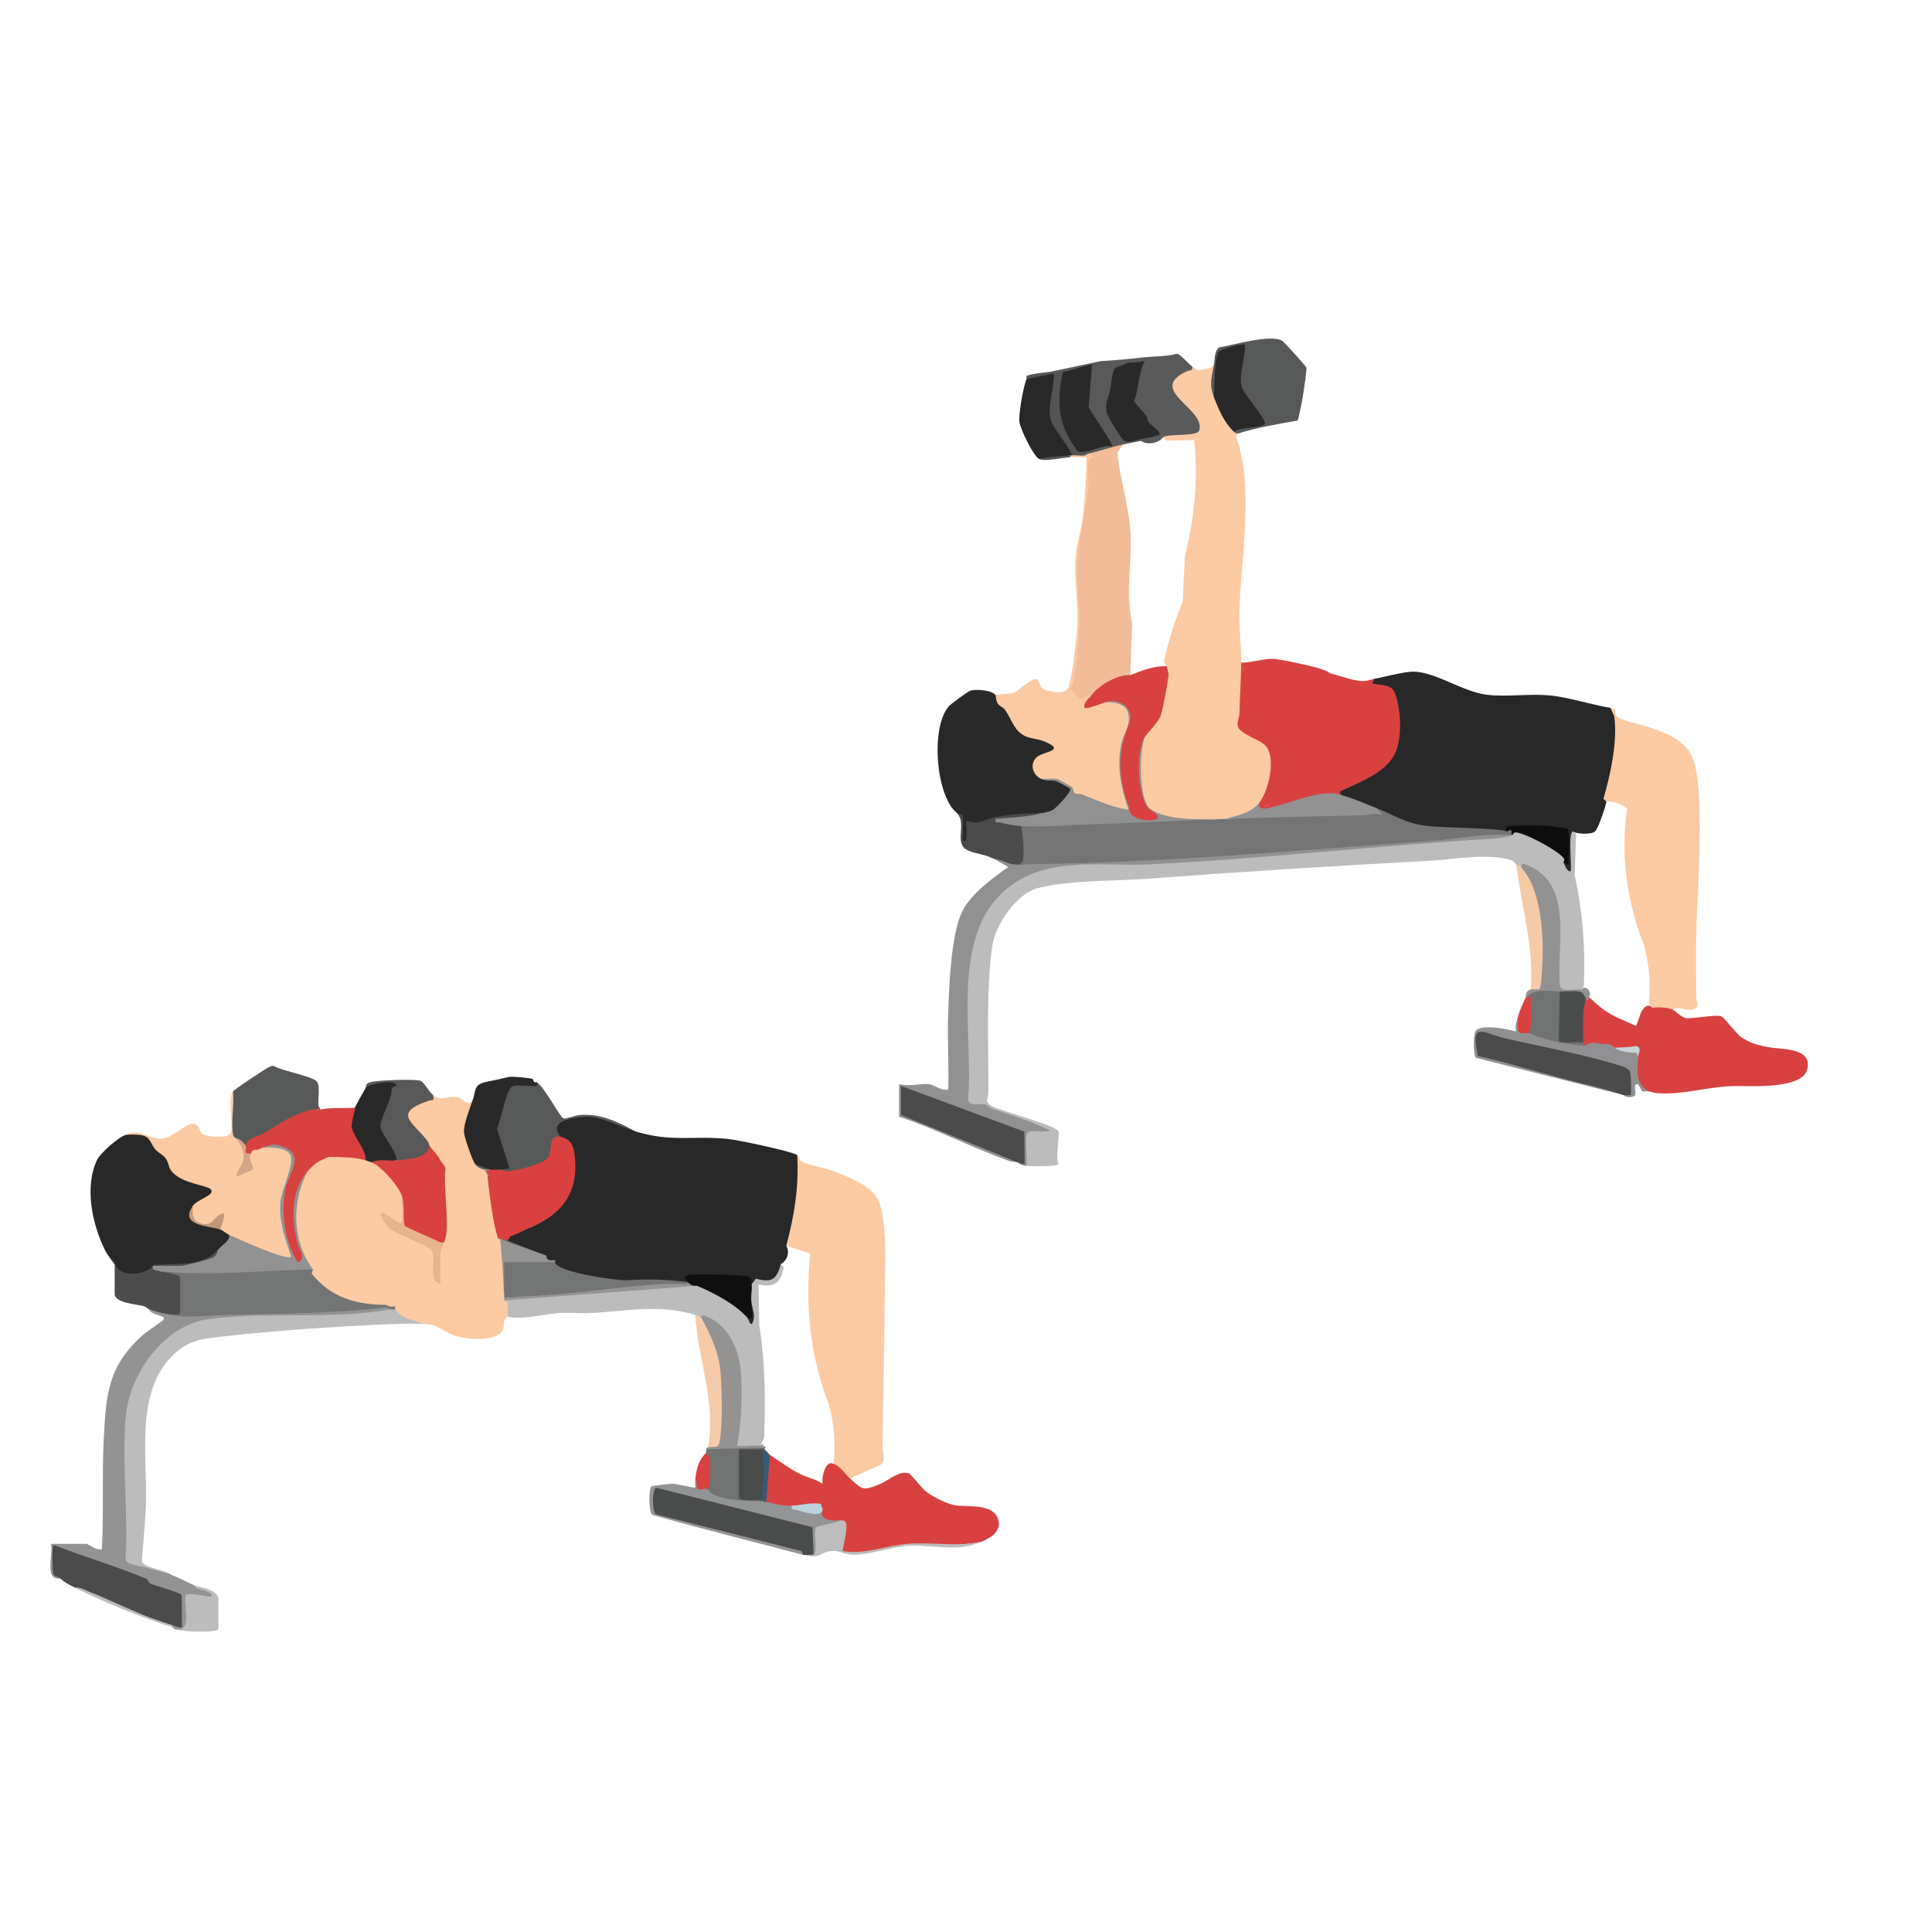 <?xml version="1.0" encoding="UTF-8"?>
<svg id="Layer_1" data-name="Layer 1" xmlns="http://www.w3.org/2000/svg" viewBox="0 0 1080 1080">
  <defs>
    <style>
      .cls-1 {
        fill: #939393;
      }

      .cls-2 {
        fill: #bcbdbc;
      }

      .cls-3 {
        fill: #4a4d4c;
      }

      .cls-4 {
        fill: #0f0f0f;
      }

      .cls-5 {
        fill: #0c0d0c;
      }

      .cls-6 {
        fill: #545454;
      }

      .cls-7 {
        fill: #f5cba7;
      }

      .cls-8 {
        fill: #e7b48d;
      }

      .cls-9 {
        fill: #747474;
      }

      .cls-10 {
        fill: #575857;
      }

      .cls-11 {
        fill: #fccaa3;
      }

      .cls-12 {
        fill: #f5cba9;
      }

      .cls-13 {
        fill: #4a4c4c;
      }

      .cls-14 {
        fill: #949392;
      }

      .cls-15 {
        fill: #355b76;
      }

      .cls-16 {
        fill: #4b4b4b;
      }

      .cls-17 {
        fill: #bcbcbc;
      }

      .cls-18 {
        fill: #959494;
      }

      .cls-19 {
        fill: #c1997a;
      }

      .cls-20 {
        fill: #292929;
      }

      .cls-21 {
        fill: #4a4b4b;
      }

      .cls-22 {
        fill: #d3a785;
      }

      .cls-23 {
        fill: #282828;
      }

      .cls-24 {
        fill: #717372;
      }

      .cls-25 {
        fill: #4c4c4c;
      }

      .cls-26 {
        fill: #929292;
      }

      .cls-27 {
        fill: #717373;
      }

      .cls-28 {
        fill: #909090;
      }

      .cls-29 {
        fill: #737474;
      }

      .cls-30 {
        fill: #bbd1dd;
      }

      .cls-31 {
        fill: #282928;
      }

      .cls-32 {
        fill: #929495;
      }

      .cls-33 {
        fill: #292829;
      }

      .cls-34 {
        fill: #575958;
      }

      .cls-35 {
        fill: #595959;
      }

      .cls-36 {
        fill: #5a5a5a;
      }

      .cls-37 {
        fill: #939292;
      }

      .cls-38 {
        fill: #929191;
      }

      .cls-39 {
        fill: #d84140;
      }

      .cls-40 {
        fill: #fbcaa3;
      }

      .cls-41 {
        fill: #737574;
      }

      .cls-42 {
        fill: #c7d4d8;
      }

      .cls-43 {
        fill: #bdbcbc;
      }

      .cls-44 {
        fill: #f1bc97;
      }

      .cls-45 {
        fill: #909092;
      }
    </style>
  </defs>
  <path class="cls-11" d="M284.87,601.96c-2.11.36-6.51,1.46-9.16,2.03l9.16-2.03Z"/>
  <g>
    <path class="cls-31" d="M556.52,388.65c1.6-.17,2.58,1.01,2.94,3.55l3.71,3.05c5.46,11.08,9.24,15.77,22.06,17.64,4.96,1.63,8.63,5.82,2.73,8.88-5.87,1.57-12.31,4.79-6.35,11.03l.35,2.57c4.29-.54,18.2,2.62,17.82,7.75-.22,2.86-14.04,17.68-17.82,11.55l-23.8,2.35c-3.89,2.81-9.68,5.26-15.34,4.56.55,4.15-2.72,15.82-5.26,7.31,1.24-6.23.44-10.96-2.41-14.22-12.03-9.23-15.18-48.23-4.63-59.98,1.16-1.29,10.41-8.06,11.79-8.54,3.31-1.13,12.48-.33,14.2,2.49Z"/>
    <g>
      <path class="cls-23" d="M900.41,395.76c.9.89,4.12,6.04,4.25,6.61,1.37,6.12-2.43,37.93-5.65,42.24l-2.67,1.94c.74.26,1.83.77,1.74,1.3-.48,2.93-4.65,15.48-6.49,16.96-2.28,1.84-9.9,1.45-12.55.02-.77,6.65-1.02,13.36-.73,20.11.63,7.91-7.85,1.2-4.36-2.84,1.46-2.51,3.81-.39,1.81.66-.71-5.75-1.04-11.66-.99-17.75-2.39-1.75-29.44-2.58-32.36-.18-12.33.34-26.89.68-39.78-.71s-24.2-3.89-33.47-12.5c-5.5,1.25-15.56-2.97-19.33-7.11-3.3-1.66-1.3-3.59,5.98-5.77,24.36-8.17,33.94-32.32,20.16-53.85-9.61-1.58-12.22-3.38-7.83-5.39,6.17-1.17,13.88-3.33,19.94-3.95,12.56-1.29,29.15,11.17,42.91,12.81,11.06,1.32,23.2-.58,34.29.3,11.22.89,23.71,5.21,35.12,7.09Z"/>
      <path class="cls-11" d="M678.61,222.07c3,2.02,5.28,5.45,6.85,10.28,2.7,3.04,4.15,6.05,4.34,9.02,1.32-.32,2.35-.5,2.03,1.02.05.11-.99,1.39-.66,2.32,9.99,28.26,2.49,67.11,1.63,96.68-.28,9.85,1.14,19.65,1.06,28.99.89,11.57.28,24-.79,35.5l3.23,3.19c14.7,6.49,17.72,13.39,13.48,28.96-.92,3.38-3.17,9.52-5.75,10.56.09,3.68-2.05,5.43-5.53,6.9l-13.8,2.24c-11.66.69-23.31.59-34.94-.29-14.89-3.97-15.68-33.9-9.83-45.41l-.73-2.41c9.6-8.84,11.74-23.14,11.32-35.46l1.62-1.75-1.53-2.35c2.49-11.54,6-22.73,10.52-33.57l1.22-25.73c5.6-21.63,7.36-43.21,5.26-64.74l-15.48.25-2.02-1.84c-.22-1.36-.1-2.53,1.24-2.61l13.38-1.06c5.21.11,4.59-2.47,2.39-6.27-17.53-15.39-17.78-25.28-.74-29.67.36.25,3.21,2.05,3.41,2.03,2.34-.19,7.79-.68,8.8-3.05-.75,6.07-.75,12.17,0,18.28Z"/>
      <path class="cls-11" d="M900.41,395.76c3.83.63,1.64,1.75,3.21,4.4s14.92,5.12,18.87,6.57c9.88,3.62,20.04,7.15,23.95,17.74,6.98,18.89,2.18,75.9,1.74,98.72-.21,11.17-.07,22.44,0,33.61.02,3.13,2.63,6.64-2.55,7.57-3.79.68-7.49-2.42-10.63,0-2.39,1.93-9.32,1.48-11.19-1.02l-2.13-2.54c1.11-11.29.17-22.27-2.82-32.93-9.57-24.25-12.97-50.15-9.29-75.89-3.1-2.6-7.55-4.16-11.66-3.96l-1.58-1.5c3.9-13.37,7.81-31.35,6.16-45.25-.27-2.25-1.62-3.48-2.09-5.54Z"/>
      <path class="cls-39" d="M743.73,376.46c6.63,1.53,14.28,5.04,20.35,4.06,3.07,2.1,6.89,3.46,11.46,4.08,6.63,4.07,7.59,24.97,5.18,31.87-3.55,10.16-10.97,14.94-20.01,19.93-2.21,1.22-13.19,6.35-13.91,6.05-.41-.17-.73-.54-1.02-.98l-.99,1.09c-13.48,1.64-26.53,4.51-39.15,8.61l-.57-.68c6.78-16.18,12.94-33.49-8.08-41-3.6-1.63-6.29-6.7-2.08-8.15-.68-.1-1.21-.2-1.21-.31-.18-9.24.55-19.16,1.21-28.13-.39-2.47,8.22-3.26,11.22-3.36,12.8-.42,25.57,2.84,37.61,6.92Z"/>
      <path class="cls-40" d="M608.41,253.56c4.25-.32,7.37,1.87,2.55,4.41-1.87,20.55-4.13,41.34-6.79,62.38,1.61,21.41,2.21,43.73-3.37,64.53l3.5,3.41c2.76-1.43,5.97-2.74,5.13,1.37,1.07,1.63.45,2.4-.63,3.63,4.02-1.86,6.94-2.06,8.76-.59,18.82-3.41,14.8,12.11,9.94,23.1-3.33,12.88.3,25.46,4.31,37.75l-2.12.67c-10.79-2.33-21.1-5.7-30.94-10.12,1.25-7.58-11.18-8.43-16.8-8.73-4.74-2.23-6.51-8.35-2.42-12.08,3.7-3.37,17.37-3.6,3.72-9.02-3.11-1.23-6.91-1.36-9.67-2.54-6.91-2.94-7.86-9.68-11.97-15.19-.98-1.32-2.89-1.62-3.98-3.45-.99-1.67-.85-4-1.12-4.45,3.15-.96,7.33-.54,10.23-1.46,2.54-.81,10.79-9.27,13.21-7.25,2.12,1.76.13,5.23,6.81,6.44,4.21.76,9.37,1.61,10.79-2.96,2.06-6.62,4.76-29.68,4.81-36.9.08-11.47-1.95-23.57-1.07-35.55.51-6.9,3.19-14.76,3.95-21.45,1.27-11.21,1.96-22.68,2.14-33.93-3.03.12-6.13-.17-9.16,0-.89-.29-.88-.63,0-1.02.25-.9.59-.88,1.02,0,1.21-2.06,3.58-2.06,7.12,0,.24-1.4.83-1.83,2.03-1.02Z"/>
      <path class="cls-39" d="M923.81,563.36c3.11-.49,8.35-.26,11.19,1.02,2.05.92,4.73,4.48,7.76,4.78,3.71.37,16.9-2.21,19.42-1.02,2.16,1.02,7.77,9.13,10.97,11.48,4.67,3.42,9.95,4.77,15.56,5.8,7.11,1.3,25.21.11,21.38,12.78-3.18,10.52-30.34,8.9-39.02,8.89-15.82-.02-29.2,5.06-44.74,4.01-1.6-.11-3.03-.71-4.56-1-2.6-.08-6.69-4.31-7.65-5.98-1.07-1.85-1.84-13.13,1.55-13.32-1.32-1.25-1.66-3.28-1.02-6.09,1.45-4.21,1.45-7.93,0-11.17l2.71-7.58c1.42-2.81,3.85-5.42,6.45-2.58Z"/>
      <path class="cls-39" d="M743.73,376.46c-12.44-2.88-27.41-7.2-40.06-5.96-2.68.26-7,.69-8.78,2.41v28.44c0,.83-1.89,1.97-.56,4.57,6.78,7.1,15.89,6.06,17.61,17,1.06,6.74-.13,12.28-2.31,18.54-1.13,3.24-4.27,5.38-3.55,9.14,3.35.66,5.16-3.01,7.88-3.8,9.51-2.77,22.3-3.38,31.79-5.33,2.73-.33,3.01.11,1.02,2.03l-2.28,1.95c-10.24.99-20.25,3.31-30.04,6.98-4.59,1.67-14.92,3.52-10.41-3.85,5.24-6.61,9.66-25.63,3.11-32.06-3.06-3.01-14.05-6.42-15.16-10.33-.71-2.51.84-5.2.9-7.85.19-9.24.89-19.03.97-27.97,5.8.24,13.11-2.57,18.72-1.98s15.39,2.81,21.21,4.27c2.91.73,7.61,1.98,9.93,3.8Z"/>
      <path class="cls-39" d="M768.15,379.51l-1.03,2.56c4.79,1.21,10.71,0,12.75,5.55,3.38,9.18,4.17,25.5-.35,34.22-5.1,9.83-18.74,15.18-28.22,19.56-1.83.85-3.22.92-1.46,3.12-1.79,2.34-3.22,1.92-3.05-1.02l-1.02-2.03c13.18-2.71,32.49-14.3,35.15-28.39,1.13-6.01-.69-25.35-6.66-27.99-2.8-1.24-12.64-.55-10.18-4.57.8-.13,2.56-.73,4.07-1.02Z"/>
      <path class="cls-5" d="M842.42,464.83c-2.04-2.69.75-2.92,2.49-3.1,5.33-.55,14.96-.36,20.44,0,1.58.11,10.26,1.2,10.71,1.5,2.15,1.45.35,16.88.95,20.38l-3.06-1.52c-5.57-5.69-20.7-14.04-28.49-15.24-.33-.05-.68.04-1.02,0-.64-.54-1.36-1.72-2.03-2.03Z"/>
      <path class="cls-44" d="M627.74,248.48l-3.12,4.51c1.34,13.92,6.13,29.02,7.17,42.74,1.34,17.66-2.88,35.26,1.08,52.75l-1.07,29c-7.69,3.21-15.23,7.94-22.38,12.19-1.25-2.45-3.94,1.35-5.5.95-.38-.1-5.55-5.11-5.58-5.5-.03-.34,1.7-2.45,1.88-4.13,1.01-9.63,2.54-19.75,3.09-29.42.73-12.78-1.93-26.59-.99-38.57,1.04-13.24,4.86-27.82,6.08-41.67.44-5.01-2.57-16.26,4.08-15.75l-4.07-2.02c3.91-2.33,8.75-3.22,13.3-3.9.82-3.26,3.44-2.99,6.04-1.18Z"/>
      <path class="cls-39" d="M888.2,557.27c10.5,10.1,13.77,10.58,26.45,16.25,1.69.75,2.89.76,3.14,2.48.41,2.84.12,7.82-3.14,8.7.06.5.07.98-.08,1.41-.45,1.35-11.62,2.67-12.13-.4-7.25.42-9.47-.31-16.28-1.02-2.2-.69-2.54-1.36-1.02-2.03l-2.15-1.26c-.23-7.71-.31-15.47,1.21-23.03l1.96-1.1c.34.2,1.44-.13,2.03,0Z"/>
      <path class="cls-42" d="M914.65,584.69c3.63,1.25,1.08,4,1.02,6.09-3.99-1.25-9.12-.45-12.85-1.93-2.7-1.06-1.36-1.29-.38-3.15,3.05-.18,9.65-.33,12.21-1.02Z"/>
      <g>
        <path class="cls-34" d="M678.61,203.79c.48-2.72.29-8.19,3.06-9.64,8.1-1.26,28.35-7.48,35.14-3.62.88.5,13.24,14.04,13.52,15.01.25.86-1.63,13.84-1.99,15.9s-2.45,13.25-3.1,13.68c-11.16,1.96-22.71,3.9-33.41,7.27-.04-.1-1.13-.17-2.03-1.02l-.54-1.3c4.37-2.2,9.51-3.66,15.42-4.37l-10.54-15.09c-2.98-7.72-3.07-16.35-.25-25.9-8.87.08-13.05,3.63-12.54,10.66l-.62,15.21-2.12,1.49c-2.8-7.33-1.37-10.48,0-18.28Z"/>
        <path class="cls-36" d="M666.4,204.8c.58,2.75-1.39,2.04-2.84,2.7-23.16,10.53,10.89,21.03,6.78,33.22-1.17,3.46-17,1.51-20.22,3.7-2.17,3.34-9.12,4.6-12.21,2.03-.89-.29-.88-.63,0-1.02,1.03-1.99,3.43-3.29,7.2-3.9-4.65-5.2-8.98-10.81-12.99-16.83l4.19-19.49c-2.91-.06-5.08-.87-6.53-2.44-5.68,1.93-11.28,2.61-17.27,2.8l-2.06-1.79c-2.45,3.34-13.03,7.05-16.28,4.06-1.42,4.1-5.06,1.68-7.12,0l28.12-5.95c8.42-.51,16.38-1.23,24.32-2.13,6.05-.69,12.38-.33,18.34-2,1.96.1,6.24,5.39,8.57,7.03Z"/>
        <path class="cls-23" d="M573.82,211.91c4.51-2.53,20.01-7.12,17.05,2.19-5.29,16.64.13,25.21,9.48,38.29l-1.09,2.19c-.34.04-.68-.04-1.02,0-5.61,1.27-11.38,1.95-17.3,2.03-3.41-1.79-10.63-16.84-11.11-20.92s2.22-19.76,3.99-23.77Z"/>
        <path class="cls-6" d="M587.05,207.85c2.23-.29,4.9.3,7.12,0l1.5,2.85c-1.5,7.93-2.24,16.23-.07,24.08,1.95,7.02,5.75,13.96,10.77,17.76,2.19.12,1.63.81,0,2.03-2.08.37-4.89-.24-7.12,0-1.87-5.73-11.16-15.61-12.16-20.87-1.42-7.51,2.33-17.1,1.98-24.84l-15.26,3.04c.19-.44-.56-1.74.68-2.05,4.12-1.18,8.33-1.46,12.55-2.01Z"/>
        <path class="cls-6" d="M598.24,254.57v1.02c-4.36.25-14.37,2.55-17.3,1.02,5.61-1.56,11.57-1.42,17.3-2.03Z"/>
        <path class="cls-20" d="M678.61,222.07c.42-6.05-.11-20.29,2.57-25.37.91-1.72,14-4.81,14.73-4.09.44,7.33-3.63,16.55-1.79,23.63.99,3.82,13.53,17.9,12.98,20.54-.49,2.37-14.67,1.97-17.3,4.59-5.36-4.98-8.55-12.38-11.19-19.3Z"/>
        <path class="cls-35" d="M629.78,202.77c1.21,2.1-.33,3.51-4.65,4.24-.82.53-4.38,16.95-4.65,18.91-.71,5.15,8,23.88,15.44,17.91l1.99,1.61v1.02c-2.77.46-7.18,1.42-10.17,2.03-6.44,1.31-12.95,3.68-19.33,5.08-.62.14-1.38.9-2.03,1.02v-2.03l.76-2.15,11.31-3.01-11.83-19.57,1.69-22.75,2.14-1.27c5.94-.86,13.79-.75,19.33-1.02Z"/>
        <path class="cls-31" d="M610.45,203.79l-1.88,23.63c.88,2.72,14.23,21.07,13.07,22.07-5.17-.92-10.47,2.61-15.26,3.05-1.08.1-3,.3-3.84-.22-11.18-14.39-12.07-26.92-8.37-44.47,4.95-.66,10.5-3.22,16.28-4.06Z"/>
        <path class="cls-31" d="M629.78,202.77c3.49-.17,6.75-.15,10.17-1.01-3.64,6.74-3.27,15.29-5.98,22.63,2.07,2.85,4.95,5.56,7.01,8.35.68.92.32,2.16.98,3.04,1.34,1.79,5.49,4.65,6.12,6.11.75,1.73-.65,1.34-1.39,1.61-2.64.98-6,1.38-8.78,1.93s-7.27,2.48-9.44,1.08c-1.46-.94-9.44-13.76-9.83-15.87-1.1-6.05,1-7.83,1.87-12.23.58-2.92,1.1-9.64,2.31-11.91s5.16-1.58,6.94-3.73Z"/>
      </g>
    </g>
    <g>
      <path class="cls-17" d="M884.13,553.2c-2.5.6-12.53,1.34-13.97-1.07-.43-11.96-.43-23.94,0-35.94-.37-8.66-1.92-18.7-8.41-25.01-2.78-2.7-9.21-7.52-11.21-6.04-1.16,1.07-2.18.39-3.05-2.03-.74-.42-.97-1.69-3.19-2.38-12.81-3.96-30.73-.33-44.08.39-52.95,2.83-105.89,6.17-158.77,10.1-18.17,1.35-44.81.75-61.77,5.37-11.48,3.12-23.3,20.56-24.96,31.96-3.61,24.73-2.07,56.63-2.23,82.08-.03,4.07-2.71,5.12,2.29,7.79,5.69,3.04,35.2,10.45,36.89,14.03.93,1.96-1.9,14.38.02,18.29-1.12,1.52-14.95,1.23-17.88.98-1.29.25-1.44-.48-.44-2.18l-.08-15.73c-1.73-2.91,2.39-3.59,5.04-3.52-9.82-3.22-19.25-6.87-28.29-10.94-5.96.91-9.57-.64-10.83-4.67.24-19.79.15-39.63-.29-59.51-.63-33.47,14.95-69.84,52.8-71.5,84.31-3.08,168.89-8.68,253.73-16.8.25-.44.51-.86.84-1.23,2.29-2.53,28.88,11.9,28.16,15.07-.11.48-.3.94-.52,1.4.6.61,1.46,4.84,4.06,5.08.8-4.43-1.48-19.85,1.03-22.35l2,1.23-.75,23.18c4.38,20.12,6.08,40.77,5.09,61.94l-1.25,2.03Z"/>
      <path class="cls-38" d="M844.45,466.87c.25-.89.59-.87,1.02,0-3.15,1.03-8.41,1.83-11.71,2.02-63.89,3.73-127.44,11.22-191.22,14.27-25.35,1.21-53.8-4.19-75.78,10.69-36.97,25.04-22.52,81.85-25.55,119.84-.15,5.52,5.65,2.74,9.48,3.74,1.26.33,2.36,1.83,3.8,2.3,10.98,3.59,22.14,7.18,32.55,12.2-2.73,1.57-11.17-.85-12.78,1.45s.25,14.69-.44,18.35c-4.43-.38-4.34-1.81-5.09-2.03,2.73-.45,2.33-15.13,1.76-15.73l-65.82-24.38-1.05-2.56c3.2,2.4,3.29,14.09,0,16.25l1.64-1.53c21.03,8.53,42.06,17.06,63.1,25.59l.37,2.34c-.97-.28-2.48.04-4.03-.5-20.99-7.34-40.91-18.01-62.1-24.89v-18.28c5.38,1.52,11-.27,15.73-.05,4.46.21,7.19,3.99,11.74,3.1.41-14.03-.53-28.17-.04-42.2.53-15.21,1.48-44.06,7.79-57.23,4.72-9.85,17.08-18.74,25.8-25.01-2.57-1.3-5.69-3.39-8.12-4.57,1.5-3.35,10.09-.19,10.17,3.05,2.9.52,5.31.79,7.16-1.91,84.28-1.95,171.43-7.95,254.02-16.07,6.29-.68,12.16-.1,17.59,1.73Z"/>
      <path class="cls-37" d="M884.13,553.2c1.94-3.23,6.34,1.57,4.07,4.06-.4,2.69-1.19,2.57-2.03,0-3.78-.92-8.1-1.67-12.66-1.03l-1.58-2.02-1.11,2c-5.88-.84-11.92.03-17.2,1.05,1.36,1.49.76,2.06-1.02,1.02.63-1.47-.18-4.31,3.05-5.08.29-2.43,1.42-2.42,3.48-2.27,2.03-20.7,3.01-44.89-8.88-63l.31-2.79c-.49-2.91,1.23-2.35,3.11-1.59,26.9,10.86,15.98,45.7,18.4,67.98,1.05,3.21,9.19,1,12.07,1.67Z"/>
      <path class="cls-45" d="M854.62,577.58c4.68-1.51,14.18,1.86,17.6,5,4.97.2,9.62.91,13.94,2.11,1.9-1.89,4.94-2.23,9.13-1.01,3.45-.49,5.83.19,7.15,2.03,3.27,1.98,7.41,2.91,12.42,2.78l.8,2.3c-.24,8.11-1.86,14.78,6.1,19.3-1.09-.21-2.73.48-3.83-.22-.59-.38-1.68-3.76-2.78-3.82-2.72-.15.24,5.76-1.47,6.62-1.97.83-4.54,1.05-6.16-.54,2.76-1.54,3.67-12.38-.1-13.65-26.94-7.31-53.68-13.79-80.21-19.44-.13,3.42-.14,6.71-.02,9.9,26.32,6.05,53.16,12.83,78.62,21.19l1.71,2-82.44-20.8c-1.61-1.19-1.61-13.67,0-15.29,3.53-3.57,17.58-.85,22.4.54-.65-3.3.33-5.42,1.02-8.13,2.03.44,2.69,2.77,1.98,6.97,2.53-.23,3.9.5,4.12,2.18Z"/>
      <path class="cls-16" d="M535.16,454.68c.46.36,2.3-.25,2.9,1.65.74,2.31.04,7.2.15,10.04.05,1.37-.84,4.23,1.52,3.55,1.22-.35.17-9.26.52-11.18,6.83,2.78,10.61-.94,15.86-1.94,8.44-1.6,17.28-2.24,25.85-2.13l-2.45,2.65-13.74,1.78c2.15.25,3.93.5,4.99,2.68,3.51.76,3.56,9.02,3.43,12.6.74,7.22-1.06,10.11-8.51,8.73-3.41-.87-6.6-2.75-10.17-3.05-5.67-2.76-9.54-2.56-14.24-4.58-8.55-3.66-.6-14.66-6.11-20.82Z"/>
      <path class="cls-7" d="M847.5,483.12c1.49.85,1.28.08,3.05,2.03,12.5,13.75,12.79,44.53,11.07,62.34-.8,8.27-1.24,4.59-5.98,5.71,2.06-23.97-5.2-46.68-8.14-70.09Z"/>
      <path class="cls-39" d="M853.61,557.27l3.03-1.22c1.37.38,3.56,21.27-2.02,21.53-1.16-.45-4.43.82-5.66-.95-1.15-1.64-.14-6.03-.44-8.19.99-3.88,2.53-6.57,4.07-10.16.34-.33.74-.63,1.02-1.02Z"/>
      <path class="cls-9" d="M842.42,464.83c2.46-1.69,3.39-.54,2.03,2.03-12.28-1.39-30.56,2.21-43.2,3.09-75.25,5.27-150.15,12.36-225.95,13.12-4.45.04-4.39,1.38-9.62.04,1.87,0,5.17.68,5.97-1.66,1.2-3.56.15-15.54-.88-19.67l3.27-1.87c24.44-.48,49.21-1.36,74.29-2.63,12.79,1,25.59,1.14,38.42.44,25.14-3.06,50.38-4.42,75.72-4.06,3.24.14,5.47-.53,6.69-2.03,10.1,3.92,15.64,8.2,27.22,9.9,9.11,1.34,41.44,1.17,46.03,3.31Z"/>
      <path class="cls-26" d="M746.78,443.5c.16.01,2.02.76,3.05,1.02,6.35,1.57,13.19,4.73,19.33,7.11l4.07,4.05c-4.36-1.47-7.77-.02-11.66.06-25.04.53-50.1,1.15-74.82,1.98h-2.03c6.85-1.67,14.66-3.24,19.33-9.14-1.15,4.13,2.94,3.57,5.54,2.99,11.78-2.62,24.73-8.93,37.19-8.07Z"/>
      <path class="cls-28" d="M617.57,392.72c2-.68,1.51-2.73,6.12-1.59,15.89,3.94,6.36,16.36,4.31,25.71-.67,3.08-1.38,8.8-1.35,11.95.04,4.52,4.22,22.46,7.25,25.33,3.34,3.17,8.23,1.93,12.15,3.6.37-3.16-3.56-3.74-5.1-5.56-4.35-5.11-5.93-26.59-4.82-33.3.66-3.95,2.14-4.45,3.83-6.85-3.29,7.78-3.2,32.9,2.01,39.13.9,1.08,3.5,2.72,4.88,3.26,11.82,4.6,25.34,3.32,37.88,3.32h2.03c-25.26.85-51.36,2.37-76.77,3.09-12.44.35-27.15,1.76-39.21.97-4.14-.27-7.78-.98-11.76-2.01-1.68-.43-2.98,1.04-2.47-2.05,8.46-.62,17.42-.99,25.43-3.05,2.24-.58,4.61-.76,6.65-2,1.91-1.16,10.03-9.57,9.67-11.67-.08-.44-7.47-4.25-7.91-4.36-3.21-.81-4.89.4-8.41-1.26,3.02.24,6.5-.53,9.43.24.43.11,7.53,4.07,7.86,4.37,1.06.99.59,3.05,1.74,3.53.93.39,2.78.09,4.19.65,8.33,3.35,16.65,7.21,25.62,8.46-4.04-12.22-6.83-23.99-3.97-36.98,1.32-6.02,5.46-10.07,3.76-17.14-1.26-5.23-8.3-6.33-13-5.8Z"/>
      <path class="cls-16" d="M568.73,649.7l-65.11-26.41v-16.25l69.01,25.56.17,18.11c-.31.33-3.27-.71-4.06-1.01Z"/>
      <path class="cls-27" d="M871.92,554.22l2.02.96-.52,25.06c3.46.6,6.99.7,10.6.3l1.14,2.12c.08.57.81,1.38,1.02,2.03-13.74-1.43-18.92-2.26-31.54-7.11,1.8-5.29,1.81-11.49,1.03-16.83-.28-1.93,1.12-4.06-2.05-3.49,3.48-4.82,12.29-3.17,18.31-3.05Z"/>
      <path class="cls-3" d="M886.16,557.27c.38,2.96-.96,5.69-1.06,8.6-.12,3.57-.38,13.79.04,16.8-2.94-.49-12.28,1.12-13.8-.99l.57-27.45c3.32.07,8.68-.61,11.52.2,1.87.53,2.25,2.56,2.73,2.84Z"/>
      <path class="cls-16" d="M907.53,612.12c-9.89-3.39-20.17-5.67-30.77-8.39-16.9-4.33-33.58-9.73-50.67-13.4-4.22-20.05,2.85-12.83,15.06-9.96,20.69,4.86,46.75,9.43,66.42,15.97,1.12.37,3.03,1.54,3.52,2.58.66,1.38.98,12.76.5,13.21-.15.14-3.6.15-4.07,0Z"/>
    </g>
  </g>
  <g>
    <path class="cls-43" d="M237.06,740.1c-5.36-.21-11.41-.22-16.78.01-30.77,1.35-66.17,3.51-96.66,7.11-9.66,1.14-16.75,1.71-24.45,8.09-25.36,21.03-15.98,61.01-17.74,89.96l-2.11,27.38c.77,3.84,12.99,4.76,16.31,7.62l-1.67,1.57c-2.91-.43-23.22-6.11-24.18-7.17-.75-.83-1.37-1.62-1.57-2.76.29-20.64.06-41.28-.7-61.92-2.96-35.63,18.98-76.48,58.79-74.32,30.58-.33,61.06-1.57,91.42-3.7-.15-1.07.87-1.75,3.05-2.03,2.3,1.27,4.15,3.28,6.2,4.48,2.87,1.68,7.61,1.8,10.08,5.68Z"/>
    <path class="cls-1" d="M217.73,731.98c-32.79,5.89-68.54,1.09-100.94,5.37-25.26,3.33-44.57,30.84-46.57,55.09-2.09,25.44,1.53,53.5-.03,79.22.65,3.4,8.35,3.56,11.65,4.63,4.2,1.36,10.47,2.77,13.8,4,3.72,1.38,9.6,4.35,13.23,6.09l1.43.93c4.12.68,14.41,4.44,6.72,7.2-3.8-.78-7.61-1.19-11.44-1.22l.56,11.41c-.54,6.55-2.03,7.06-8.47,6.06-.34-.09-.72-.92-1.02-1.02-.89-.29-.88-.63,0-1.02.58-1.46,1.61-1.68,3.02-1.42l-.24-14.65-16.12-5.56-2.59-2.85-49.27-17.91.23,12.43c1.92.91,2.55,2.09,1.89,3.55-9.09,1.37-3.67-13.73-5.09-19.3h19.84c.86,0,6.23,4.07,8.64,3.04,1.08-20.38.01-41.08,1.03-61.44,1.28-25.5,2.38-40.87,21.89-58.39,1.91-1.71,11.26-7.87,11.67-8.67,1.23-2.43-7.67-2.43-8.13-5.58,3.18-1.7,5.33-1.1,7.12,2.03,6.22.74,12.56.69,19.01-.15,34.05-.84,69.14-2.72,103.51-4.77,2.18-.13,6.1.4,4.66,2.88Z"/>
    <path class="cls-17" d="M436.47,706.58l1.63,1.74c-1.44,8.62-5.33,11.76-14.07,9.74l.42,22.75c3.3,20.73,3.45,41.77,2.72,62.9l-1.89,4.45c-1.57.57-14.36,1.29-14.66.62,1.38-14.19,2.3-28.22,1.41-42.54-.84-13.49-8.06-24.58-20.33-30.19-1.84,2.51-2.27,1.53-3.05-1.02-20.51-6.11-37.8-2.1-58.51-1.03-5.75.3-11.6-.39-17.33-.03-8.21.51-20.99,3.97-28.95,2.07-3.27-.78-1.74-6.43-2.03-9.14-.61-.99.28-1.24,2.67-.74,35.07-3.56,70.13-6.02,105.18-7.38,5.07-1.75,13.98,4.23,18.72,7.45,3.5,2.38,6.94,4.82,9.86,7.91l-.09,2.92c2.91.9,3.59-1.81,2.03-8.13-3.81-.46-2.89-10.13,0-11.17,1.62-6.67,2.38-3.14,7.62-2.97,7.2.24,5.4-3.39,8.66-8.2Z"/>
    <path class="cls-16" d="M33.57,882.31c-1.02-.87-3.08-1.26-3.58-2-.8-1.19-.82-12.61-.5-14.79.22-1.53-.6-1.6,1.53-1.51,16.68,6.52,34.21,11.6,50.71,18.51,1.24.52,1.27,2.26,2.5,2.79,2.53,1.09,16.49,4.96,17.33,6.31l.17,18.11c-1.78.1-3.42-.55-5.08-1.01-18.74-6.14-37.06-13.25-54.94-21.33-3.88-2-4.79-2.23-8.14-5.08Z"/>
    <path class="cls-25" d="M122.09,698.46c3,2.14.07,4.89-2.41,6.4-1.89,1.15-14.68,4.52-17.06,4.61l-1.38-1.87c-.16.79-.49,1.85-1.12,1.9-4.04.34-11.76.21-14.65-1.9,1.85.64,3.21,1.65,4.07,3.05,3.97.42,7.9,1.06,11.79,1.94l-.6,1.62c.79.1,1.93.31,2.03.89.24,1.39.29,15.91,0,16.98l-2.03,1.43c.57.65.98,1.22.83,1.47-.59,1.04-9.36-.62-11.01-.96-2.4-.67-4.74-1.31-7.12-2.03-.66-.2-1.61-1.37-2.77-1.76-3.08-1.04-16.56-1.64-16.56-6.87v-16.25c0-.47-3.73-4.92-5.09-7.62,6.51,7.06,6.81,11.07,17.85,10.21,4.53-.36,5.06-2.32,8.14-3.04,11.96-2.81,27.51,1.53,37.08-8.18Z"/>
    <path class="cls-14" d="M391.7,736.04c.1.04.72-1.06,2-.62,13.18,4.54,19.53,18.63,20.43,31.55.91,13.03.34,28.43-2.08,41.18.66.56,10.84-.46,13.22,0,1.49-1.44,2.06-.83,1.02,1.02-3.98.64-8.21.88-12.69.71-.16.96-.35,1.72-.62,1.75-3.19.39-13.83.99-16.69.54l-1.54-1.98c-.15-.76.38-.87,1.02-1.02.43-2.05,1.83-2.88,4.2-2.48,2.72-22.38,3.5-47.22-8.81-67.38l.55-3.27Z"/>
    <path class="cls-32" d="M388.65,827.46c2.13-1.13,3.1-.09,2.91,3.11,2.21-.57,3.75-.71,4.21,1.97,1.86-.24,4.23.52,7.13,2.28,4.72.52,8.56,1.74,11.53,3.67,4.39.07,8.69.45,12.88,1.16.25-.88.59-.86,1.02,0,2.72-2.42,12.05-.66,14.24,2.03,4.27,1.53,11.72,3.16,17.3,2.03,2.23,5.57,5.27,3.35,10.17,6.09.41.74.66,2.06.2,2.21-4.12,1.27-8.33,2.34-12.53,3.06l-.03,13.02c-.9,1.03-1.87,1.37-2.9,1.02l-2.07-.81c.01-4.44-.28-8.79-.86-13.04l-84.25-21.26c-.81,3.48-.91,7.27.21,10.68l80.08,20.27c2.67,1.01,3.47,2.84.78,4.15-28.01-7.33-56.14-14.42-84.02-22.27-2.2-1.79-2.08-14.81-.5-15.89.49-.33,10.39-1.54,11.77-1.54,2.27,0,12.27,2.57,12.71,2.11.09-1.34-.11-2.72,0-4.06Z"/>
    <path class="cls-12" d="M391.7,736.04c5.71,10.51,10.27,19.85,11.18,32.01.66,8.83.96,25.86-.11,34.41s-1.62,5.46-7,6.72c4.77-25.01-5.67-49.46-7.12-74.15,1.07.32,2.01.62,3.05,1.02Z"/>
    <path class="cls-24" d="M426.3,809.17c1.54-1.3,2.08-.72,1.02,1.02-1.13,3.26-12.62,3.17-14.24,0,.79.21,1.99.55,2.03,1.16.53,6.59.52,17.72,0,24.31l-2.03,1.45c3.42-.83,11.92-1.75,13.23,1.52,1.38-1.27,1.82-.68,1.02,1.02-9.15-1.28-18.57-.06-28.06-3.99-2.29-.95-3.26-3.04-3.48-3.13l-1.62-1.78c1.49-5.82,1.34-11.29-.43-16.38l1.04-2.15c-.17-.5.11-1.4,0-2.03l31.54-1.02Z"/>
    <path class="cls-43" d="M97.67,910.75c10.5,2.08,4.66-13.11,6.1-19.3,2.61-1.32,13.69,1.48,14.24,1.02,2.5-2.12-7.2-4.25-8.03-4.65-.7-.34-.94-1.35-1.12-1.44,3.99,1.01,13.23,2.51,13.23,7.62v16.25c0,1.11-2.49,1.46-3.51,1.58-5.43.64-15.89.29-20.91-1.07Z"/>
    <path class="cls-39" d="M395.77,832.54c-3.47-1.31-6.99,3.08-6.3-4.38l-.82-.7c.47-5.46,1.63-11.25,6.1-15.24.38,1.13,1.7,1.42,2.06,4.53.52,4.51.31,11.45-1.05,15.78Z"/>
    <path class="cls-43" d="M96.65,908.72v1.02c-16.93-5.37-39.17-14.22-54.94-22.35,2.99-.24,5.6,1.38,8.25,2.43,14.48,5.7,32.19,14.92,46.69,18.9Z"/>
    <path class="cls-29" d="M284.87,691.35c-.17,3.28,1.84,2.39,3.55,3.07,10.73,4.23,32.74,15.55,41.97,17.01,5.24.83,14.79,1.99,20.07,2.31,8.27.5,21.19-1.45,28.5-.02,2.36.46,3.12,2.98,5.61,3.03,1.49-1.27,1.98-.73,1.02,1.02-34.58,3.31-69.1,5.96-103.57,7.96l-.21-1.36-1.22-18.12,1.22-.67c.09-.79.35-1.97.92-2.03,7.86-.79,20.72-.67,27.57,2.03-10.09-3.19-20.24-6.78-30.45-10.75l-.07-2.46c1.69-.16,3.51-.41,5.09-1.02Z"/>
    <path class="cls-41" d="M174.99,709.63c4.64,6.17,15.48,14.57,23.13,16.02,8.28,1.57,14.43-.25,22.66,4.3.52,3.18-.96,1.65-3.05,2.03-1.06-1.89-3.66-.91-5.29-.73-28.14,3.07-56.54,3.04-84.79,3.74-12.66.31-24.75,2.48-37.09-.97,1.87-.14,10.17,2.44,10.17-.51v-19.3c0-2.01-8.85-2.93-11.19-3.56l2.95-1.1c26.6-.11,53.14-.51,79.63-1.21l2.88,1.29Z"/>
    <path class="cls-18" d="M272.67,653.76c.53.94.92,1.96,1.02,3.05.51,5.99,3,32.51,6.1,35.55,2.05,2.01,21.39,7.68,26.29,9.84,1.72.76,4.89.9,4.24,3.37h-28.49v18.79c0,2.56,5.98.5,7.59.46,28.26-.75,53.27-5.37,81.39-7.1,4.89-.3,9.9.3,14.79.04.2.1,2.39.31,4.07,1.02l-107.85,8.13c-1.99-18.36-4.07-34.16-7.23-52.21-1.22-6.96-2.49-14.03-3.96-20.93.44-.74,1.31-.44,2.03,0Z"/>
    <g>
      <path class="cls-23" d="M355.08,632.43c20.25,6.16,31.68,2.34,51.27,4.17,5.7.53,35.22,6.74,39.28,9.03,4.22,8.47.77,43.18-4.26,49.1-.54.63-1.18,1.17-1.85,1.69,2.13,3.51.55,8.3-3.05,10.16-2.23,8.57-5.08,10.67-13.95,8.18-.72,1.19-1.5,2.19-2.33,2.99-3.95-2.74-9.27-3.8-15.96-3.16l-18.78.06-.87,2.08c-11.29-1.53-22.92-1.87-34.88-1.02-7.56-.3-34.56-4.03-39.08-9.26-.38-.44-.36-1.24-.23-2.13-2.34.48-5.29.37-4.83-2.35l-20.57-7.89c-2.18-.96-2.34-1.66-.12-2.75-.13-3.17,8.87-7.2,11.19-5.08,19.42-8.15,30.7-27.28,21.91-47.28-1.81-1.24-3.34-2.41-4.61-3.51-7.05-.47-4.01-11.66,1.92-9.67,14.17-5.17,26.99.6,39.79,6.62Z"/>
      <path class="cls-11" d="M264.53,614.15l1.55,1.73c-5.91,11.99-5.45,21.06.63,32.75l-1.16,2.08c1.88.97,3.57,1.99,5.09,3.05l1.8,2.73c1.13,13.07,3.59,25.68,7.37,37.82.99,10.78,1.67,21.64,2.02,32.59l2.07,1.16-.04,7.99c-3.41,1.65-1.26,4.58-3,7.68-3.61,6.46-19.51,4.99-25.71,3.21-7.35-2.11-9.27-6.48-18.09-6.82l-8.54-2.79c-3.34-1.42-8.09-3.77-7.74-7.36-1.22.82-2.86.65-4.91-.53-16.72-.2-30.7-3.79-41.66-17.51l.79-2.28c-2.69-.37-4.46-1.88-5.29-4.48-5.23-16.29-8.26-35.29,2.24-50.37-1.2-5.65,7.54-9.35,12.21-8.13,6.12-.77,12.38-.94,18.76-.5l1.59,2.53c.86-2.82,3.37-1.89,3.05,1.02,1.57-.35,2.25,0,2.03,1.02,5.13-1.26,15.98,12.38,16.56,16l-1.3,2.28.82,15.75c-2.95.84-6.05-.15-9.29-2.94-4.72-.34,22.78,14.33,22.63,13.14,4.96,3.46,6.73,9.67,5.32,18.63l1.88,4.18c-2.84-3.24-3.45-13.48,0-15.74-3.55-1.49-1.81-7.67,2.03-7.62l-1.37-2.03c.59-12.87.65-25.82.17-38.84-1.69-1.93-1.96-3.54-.83-4.83-2.61-.44-7.17-5.19-6.1-8.13-1.34.56-2.54-.3-3.61-2.59-14.54-15.06-14.46-17.71,4.37-25.02.46-.18.88-.49,1.27-.83,5.05,3.81,7.63.03,13.5,1.25,4.34.91,5.94,6.25,8.88.78Z"/>
      <path class="cls-11" d="M445.63,645.64c1.22.69.8,2.83,2.74,3.87,3.6,1.94,11.93,3.08,16.54,4.81,7.64,2.87,21.34,8.06,25.35,15.32,6.84,12.42,4.16,47.38,4.16,62.88,0,25.37-.89,50.7-1.02,76.18-.02,3.42,2.23,6.83-1.01,10.09l-17.26,7.65-2.28.63c-1.58-1-6.93-7.14-6.87-8.76,1.03-11.03.49-22.99-3.07-34.33-10.36-27.19-12.7-54.17-10-83.2-4.24-1.49-8.7-2.95-13.38-4.36,4.49-16.87,7.17-33.16,6.1-50.79Z"/>
      <path class="cls-23" d="M70.2,634.46c3.7-1.2,7.76-1,11.36.46,4.58,1.87,14.13,12.72,15.42,17.74,5.09,4.83,11.57,7.88,19.46,9.14,9.86,4.27-3.01,12.58-8.6,12.27-3.3,7.17,1.55,10.84,8.64,10.82,2.74-.83,6.61-1.12,6.62,2.39,1.76-2.72,5.67.08,5.09,3.05,4.22,2.55-2.36,9.16-6.1,8.13-4.87,5.15-11.56,7.79-20.07,7.93l-16.14.65c-3.69,5.94-19.11,7.45-21.56-.57l-5.31-6.99c-7.31-14.51-12.04-35.53-4.81-51.02,1.76-3.76,12.36-13.18,16-13.99Z"/>
      <path class="cls-11" d="M132.26,636.5c3.15,1.8,4.34,4.66,4.64,8.14,1.12.77,2.32.61,3.5-.02-3.31-2.61,1.81-5.58,4.07-2.03-.43-2.73.13-3.03,2.03-1.02,7.82-2.34,19.76-.05,16.76,10.4-7.55,16.79-7.45,33.92.62,50.92-.19.48-.41.93-.74,1.27-2.96,3.08-29.98-9.09-34.68-11.48l-.28-2.35c-1.57-.7-3.61-2.53-5.09-3.05-1.66-1.02-1.73-2.97-.21-5.86-5.23,7.46-20.11,2.65-15.05-7.35,2.72-3.81,12.31-5.81,10.14-9.09-1.68-2.54-17.87-3.25-22.77-11.31-1.09-1.79-.95-4.05-2.78-6.37-1.43-1.81-3.81-2.82-5.49-4.68-2.9-3.21-2.61-7.24-8.16-8.11-1.78-.28-6.98-.41-8.59-.06,7.88-4.26,13.35,2.85,20.76,1.94,6.39-.78,12.37-8.09,16.37-8.13,5.1-.06,3.91,5.27,6.24,6.05,3.01,1.01,14.89,2.65,15.63-1.38,1.05-5.71-1.72-18.72,1.02-22.86l2.18,1.58c-.37,8.42-.42,16.69-.15,24.83Z"/>
      <path class="cls-39" d="M475.13,826.44c7.13,6.41,7.16,6.96,16.15,3.43,5.28-2.08,11.22-8,16.73-6.28,1.23.38,6.96,8.02,9.37,9.94,3.86,3.08,11.68,7.14,16.5,7.91,7.54,1.2,21.67-1.31,24.21,8.34,1.68,6.39-4.48,9.99-9.71,12.21-13.38,2.17-27.09,2.7-41.14,1.58l-23.77,4.3c-3.64.42-12.96,1.47-14.28-2.16,1.96-5.96,2.25-11.25.85-15.9-4.92.45-12.53.28-10.17-6.09-2.94.25-3.46-1.36-1.02-3.05-3.17-4.66-2.96-7.72.63-9.17l.39-2c-.79-3.43,1.53-13.63,6.1-11.17,3.86,1.15,5.81,5.12,9.16,8.13Z"/>
      <path class="cls-39" d="M198.4,619.23c.88.34.88.68,0,1.02-2.23,3.93-4.19,8.81-1.54,13.01,2.84,4.09,4.67,8.31,5.49,12.66-7.12-.22-13.18.02-18.19.74-5.87,2.15-8.19,3.57-12.21,8.13-10.14,14.96-8.26,33.85-1.6,49.69-1.02,4.85-8.66,2.55-6.94-2.56-7.78-17.06-7.29-33.74.03-50.64,2.39-10-9.57-11.88-16.93-9.69-.63.18-1.34.74-2.03,1.02-2.02.31-4.03-1.23-3.64-3.47.35-2.04,18.28-12.07,21.86-13.72,5.16-2.38,10.89-4.67,16.37-5.15,5.21-1.28,13.8-.68,19.33-1.02Z"/>
      <path class="cls-34" d="M178.05,618.21l.51,1.67c-14.13,3.44-27.58,10.87-38.78,19.96l-2.43.72c-1.49-.57-3.19-1.93-5.09-4.06-.36-.52-1.63-.32-2.02-2.52-1.22-6.84.86-16.67-.02-23.89.74-1.11,18.86-13.16,20.41-13.71.79-.28,1.5-.72,2.4-.53,4.37,2.76,21.4,5.66,24.01,8.64,2.14,2.45.58,10.02,1.01,13.72Z"/>
      <path class="cls-34" d="M355.08,632.43c-8.51-2.59-19.56-8.62-27.95-8.12-6.64.4-21.15,2.13-13.76,11.16-3.57,1.91-5.5,5.93-5.79,12.06-1.74,4.94-25.94,10.12-27.58,7.44-.2-.33-.23-.76-.2-1.22-.14-2.02.68-2.3,2.4-2.3l-6.35-20.64c-.04-2.28,6.59-22.62,8.18-24.1,2.98-2.8,11.17-2.33,14.72-.74.21-.63.52-.99,1.4-.97,4.86,3.52,12.83,19.6,14.91,20.2,1.54.44,6.5-1.69,9.01-1.91,11.38-.99,21.33,3.77,31.02,9.13Z"/>
      <path class="cls-31" d="M284.87,601.96c1.65-.28,10.71.62,12.51,1.04.77.18.67,1.48,1.45,1.93.43.24,1.08-.07,1.3.08.57,3.06-1.56,1.98-3.51,2.03-2.78.08-7.85-.58-10.05.16-3.51,1.19-6.77,19.91-8.78,23.7l7.1,22.34-5.1.52c-.68,1.41-6.17,1.99-6.1,0-2.9-.36-5.8-1.2-8.14-3.05-1.52-2.11-6.03-15.01-6.18-17.74-.25-4.75,3.46-13.76,5.16-18.82.8-2.37.86-5.54,2.47-7.18,2-2.03,6.06-2.41,8.72-2.98l9.16-2.03Z"/>
      <path class="cls-10" d="M242.14,612.12c.47,4.04-.15,2.41-2.39,3.16-20.95,7.01-8.74,12-.63,22.74.69.92.72,2.2.98,2.54,2.72,3.15-2.11,5.82-5.25,7.28s-9.75,1.49-13.07.85l-2.22-1.19c-3.06-3.96-9.9-16.8-8.36-21.52l4.74-12.33c3.17-6.91.06-8.44-9.32-4.6l-2.14-1c.25-.41-.24-1.51,1.01-2.5,2.42-1.93,25.22-2.29,29.01-1.57,2.68.51,4.74,5.96,7.62,8.13Z"/>
      <path class="cls-33" d="M204.5,608.06c2.41-2.42,16.08-4.71,17.29-1.52.26.68-2.77.69-2.86,2.19.44,5.4-6.7,16.91-6.31,21.1.36,3.86,9.15,13.69,9.17,18.85-4.59.51-9.34.85-14.24,1.02-.36-.16-2.4-.82-3.05-1.02l-2.12-1.34c-1.18-5.86-3.47-11.74-6.86-17.63-.18-2.27,1.19-9.29,2.87-9.47.1-.3-.11-.72,0-1.02.48-1.35,4.92-9.23,6.1-11.17Z"/>
      <path class="cls-2" d="M470.04,849.8c.51.29,1.93-.08,2.57.94,1.82,2.9-1.22,12.57-1.55,16.32,12.54,2.09,24.32-3.06,36.13-4.04,13.44-1.12,27.63,1.71,41.19-1.03-13.96,5.93-25.51,1.42-39.21,2-10.43.44-20.87,4.8-31.53,5.13-4.98.15-8.42-2.3-12.17-2.12-7.79.38-5.93,4.95-16.8,2.11-.11-3.01,5.37-2.62,6.1,0,2.66-.86-.35-12.8,1.46-15.31.86-1.19,11.6-2.38,13.8-3.99Z"/>
      <path class="cls-39" d="M179.06,620.24c-4.21,1.03-18.24,6.56-22.29,8.72-1.63.87-13.53,8.77-13.89,9.53-.56,1.19,1.25,2.88,1.59,4.09-1.19.47-3.54-.45-4.07,2.03-2.86,5.56-5.49-1.71-3.05-4.06,1.27-5.05,6.14-4.71,9.88-6.9,10.42-6.08,14.86-10.27,27.28-13.44,1.76-.45,4.14,1.37,3.54-2.01.04.31,1.1,1.27,1.02,2.03Z"/>
      <path class="cls-39" d="M296.07,686.27c-3.03,1.68-7.93,3.82-11.19,5.08,0,1.99-1.7,2.33-5.09,1.02-.69.15-1.24.25-1.27.17-3.07-8.65-4.92-25.4-5.93-34.94-.02-.22.46-.49,1.09-.78-.06-.65-.05-1.25.22-1.7.25-.42,4.34-.37,5.31-.3,9.88.72,19.49-.07,27.78-6.41,3.32-20.34,14.02-12.38,13.74,3.89-.3,17.57-9.42,26.43-24.67,33.98Z"/>
      <path class="cls-4" d="M420.19,717.76c.39,4.28-.77,6.28,0,11.17.49,1.65,1.41,11.41-1.32,9.21-.32-.26-.53-.65-.71-1.09-6.74-7.94-19.31-14.41-28.49-18.28-1.81.08-3.17-.26-4.07-1.02-.19-.1-.65-.7-1.02-1.02-2.04-1.73-2.66-3.53.5-4.07,3.44-.59,31.73-.16,33.46,1.07,1.92,1.35,1.47,2.09,1.65,4.02Z"/>
      <path class="cls-39" d="M313.36,635.48c7.22,1.42,7.77,7.36,8.18,13.67,1.21,18.69-8.62,30.54-25.48,37.12,8.71-4.83,22.15-15.35,23.43-25.88.62-5.1,1.11-21.54-4.84-22.7-6.53-1.27-3.62,7.7-6.89,12.01-.89,1.18-7.91,4.44-9.42,4.82-2.14.54-11.99,2.13-14.09,2.2-3.3.1-7.08-2.4-10.57.1-1.74.2-2.02-1.69-1.02-3.05h1.02c1.82.25,4.16-.03,6.1,0,.4,0,1.74,1.2,4.4.96,4.55-.41,20.59-4.12,22.51-8.12,2.15-4.48-.32-12.5,6.66-11.13Z"/>
      <path class="cls-39" d="M246.21,648.69c.77,1.41,2.67,2.76,2.84,4.8-1.57,9.36,2.95,33.54-.81,40.91l-1.45,1.75c-1.12.66-20.71-7.94-21.97-9.6-1.11-1.46-1.46-2.93.5-3.46l-.48-14.09c-1.82-5.77-10.16-15.07-15.26-18.28,4.71-1.66,10.16-2.2,16.37-1.63,6.22.37,10.18-1.61,14.84-5.21,1.65,2.61,3.45,4.21,5.41,4.81Z"/>
      <path class="cls-26" d="M171.94,654.78c-9.05,17.01-8.73,39.18,3.05,54.85-28.48.52-56.97,3.75-85.46,1.02-2.29-.62-4.8-.4-4.07-3.05h15.77c1.79,0,15.88-3.63,17.73-4.65,2.81-1.56,2.34-3.54,3.13-4.5,2.54-3.07,6.33-4.55,6.1-8.13,4.69,2.08,31.85,14.62,34.59,12.18-3.32-9.86-7.11-20.21-5.99-30.87.73-6.93,7.42-20.13,5.8-25.31s-11.71-5.15-16.08-4.76c4.39-1.26,5.65-2.59,10.61-.96,14.04,4.61,4.76,14.56,2.73,22.92-3.16,13.07-.8,30.7,6.51,42.03,5.32-1.37.55-7.54-.23-10.96-3.08-13.62-3.8-28.93,5.81-39.83Z"/>
      <path class="cls-8" d="M248.25,694.39c-1.29,2.53-2.03,3.69-2.03,7.62v15.74c-7.7-1.93-1.79-13.87-5.02-18.86-1.64-2.54-18.92-8.48-23.41-12.18-1.99-1.64-8.42-10.72-2.77-8.41,1.47.6,8.31,6.49,9.83,4.91v-14.22c1.46,4.63.27,14.49,1.49,16.29.51.76,14.33,6.62,16.69,7.72,1.77.82,2.93,1.93,5.22,1.38Z"/>
      <path class="cls-39" d="M198.4,620.24c-.46,1.36-2,8.19-1.86,9.37.7,5.59,8.17,12.75,7.96,19.07-6.9-2.09-13.37-1.7-20.35-2.03-1.13-.05-3.32.7-3.05-1.01,3.33.24,6.34-1.1,9.66-1.11,3.53-.01,7.9,2.98,10.64-.4-.83-4.26-6.85-11.67-7.07-15.33-.15-2.42,1.73-3.72,1.76-6.72.03-2.81-2.3-1.98,2.31-1.83Z"/>
      <path class="cls-39" d="M246.21,648.69c-3.15,3.75-4.22-3.55-6.55-3.01-1.08.25-2.69,3.4-6.23,3.97-7.41,1.18-16.3-1.31-23.85,1.07-.36-.23-1.51-.77-2.03-1.02,4.32-2.03,9.57-.63,14.24-1.02,3.01-.25,9.29-.95,11.94-1.8,2.5-.8,6.16-3.41,6.38-6.33,2.27,2.97,3.94,4.19,6.1,8.13Z"/>
      <path class="cls-34" d="M273.68,653.76c-.33-.04-.68.04-1.02,0-.66-.09-1.43.12-2.03,0-2.14-.43-3.84-1.32-5.09-3.05l8.14,3.05Z"/>
      <path class="cls-19" d="M107.85,674.08c-.32,4.71-.57,8.59,4.8,9.93,6.98,1.75,6.32-4.48,12.49-5.86.67,3.42-1.23,6.02-2.03,9.14-5.96-2.09-23.35-1.9-15.26-13.2Z"/>
      <path class="cls-22" d="M137.35,640.56c.76,2.15-1.94,4.93,3.05,4.06-2.35,3.53,1.29,5.49.99,9.11l-9.13,4.09c.09-4.01,3.73-6.4,3.88-10.63.17-4.64-1.52-7.26-3.89-10.7,1.7-.26,4.65,2.83,5.09,4.06Z"/>
      <path class="cls-39" d="M459.87,829.49c5.27,3.68-2,3.93-2,5.58,0,.19,1.85,1.5,2.05,3.15.17,1.35-1.08,2.31-1.06,2.44-3.3,2.79-12.59,3.17-16.28,1.02-6.92.22-9.59-1.44-14.24-2.03-.99-2.23-.46-25.09.63-25.84.41-.28.89-.44,1.4-.57,4.71,3.24,11.51,7.98,16.41,10.53,4.17,2.17,9.24,3.02,13.1,5.72Z"/>
      <path class="cls-30" d="M458.85,840.66c.06.43.77,2.44,1.02,3.05-.05,5.13-11.43,1.26-14.26.47-1.69-.47-3.62.2-3.04-2.5,4.87-.16,10.88-1.96,16.28-1.02Z"/>
    </g>
    <path class="cls-23" d="M418.16,737.06c3.72.9,1.49-5.09,2.03-8.13.44,2.82,1.98,5.88.88,9.51-1.33,4.39-2.61-1.03-2.92-1.39Z"/>
    <path class="cls-21" d="M448.68,869.1c-.12-.06.29-2.19-1.37-2.22l-80.37-20.29c-2.78-1.28-2.43-14.39-.08-14.95l87.34,22.1.59,15.35c-.52.17-5.84.14-6.1,0Z"/>
    <path class="cls-15" d="M430.36,813.24l-2.03,26.41c-.33-.04-.69.05-1.02,0-.19-.39-1-.83-1.02-1.02l-2.18-1.78c.76-8.74,1.06-17.43.89-26.06l2.31-.59c1.47,1.05,2.51,2.67,3.05,3.05Z"/>
    <path class="cls-13" d="M427.31,810.19c-1.59,4.23.14,8.03.04,11.64-.14,5.31-1.77,10.81-1.06,16.8-2.34-.25-13.23.96-13.23-1.52v-26.92h14.24Z"/>
  </g>
  <path class="cls-39" d="M652.16,372.4c-.07.27,1.24,3.14.98,5.46-.52,4.68-2.9,17.85-4.32,22.19-1.11,3.39-6.59,8.7-8.88,11.96-5.32,8.27-4,34.41,2.63,40.62,15.39,7.73-12.5,8.52-11.23-1.08-6.5-16.09-6.86-31.68.15-47.68,2.36-8.79-6.4-14.15-13.93-11.16-1.75.6-10.37,3.85-11.19,3.04-1.19-1.17,1.37-5.09,3.05-6.09,3.82-6.16,15.1-12.81,22.38-12.19,6.43-2.69,13.25-5.26,20.35-5.08Z"/>
</svg>